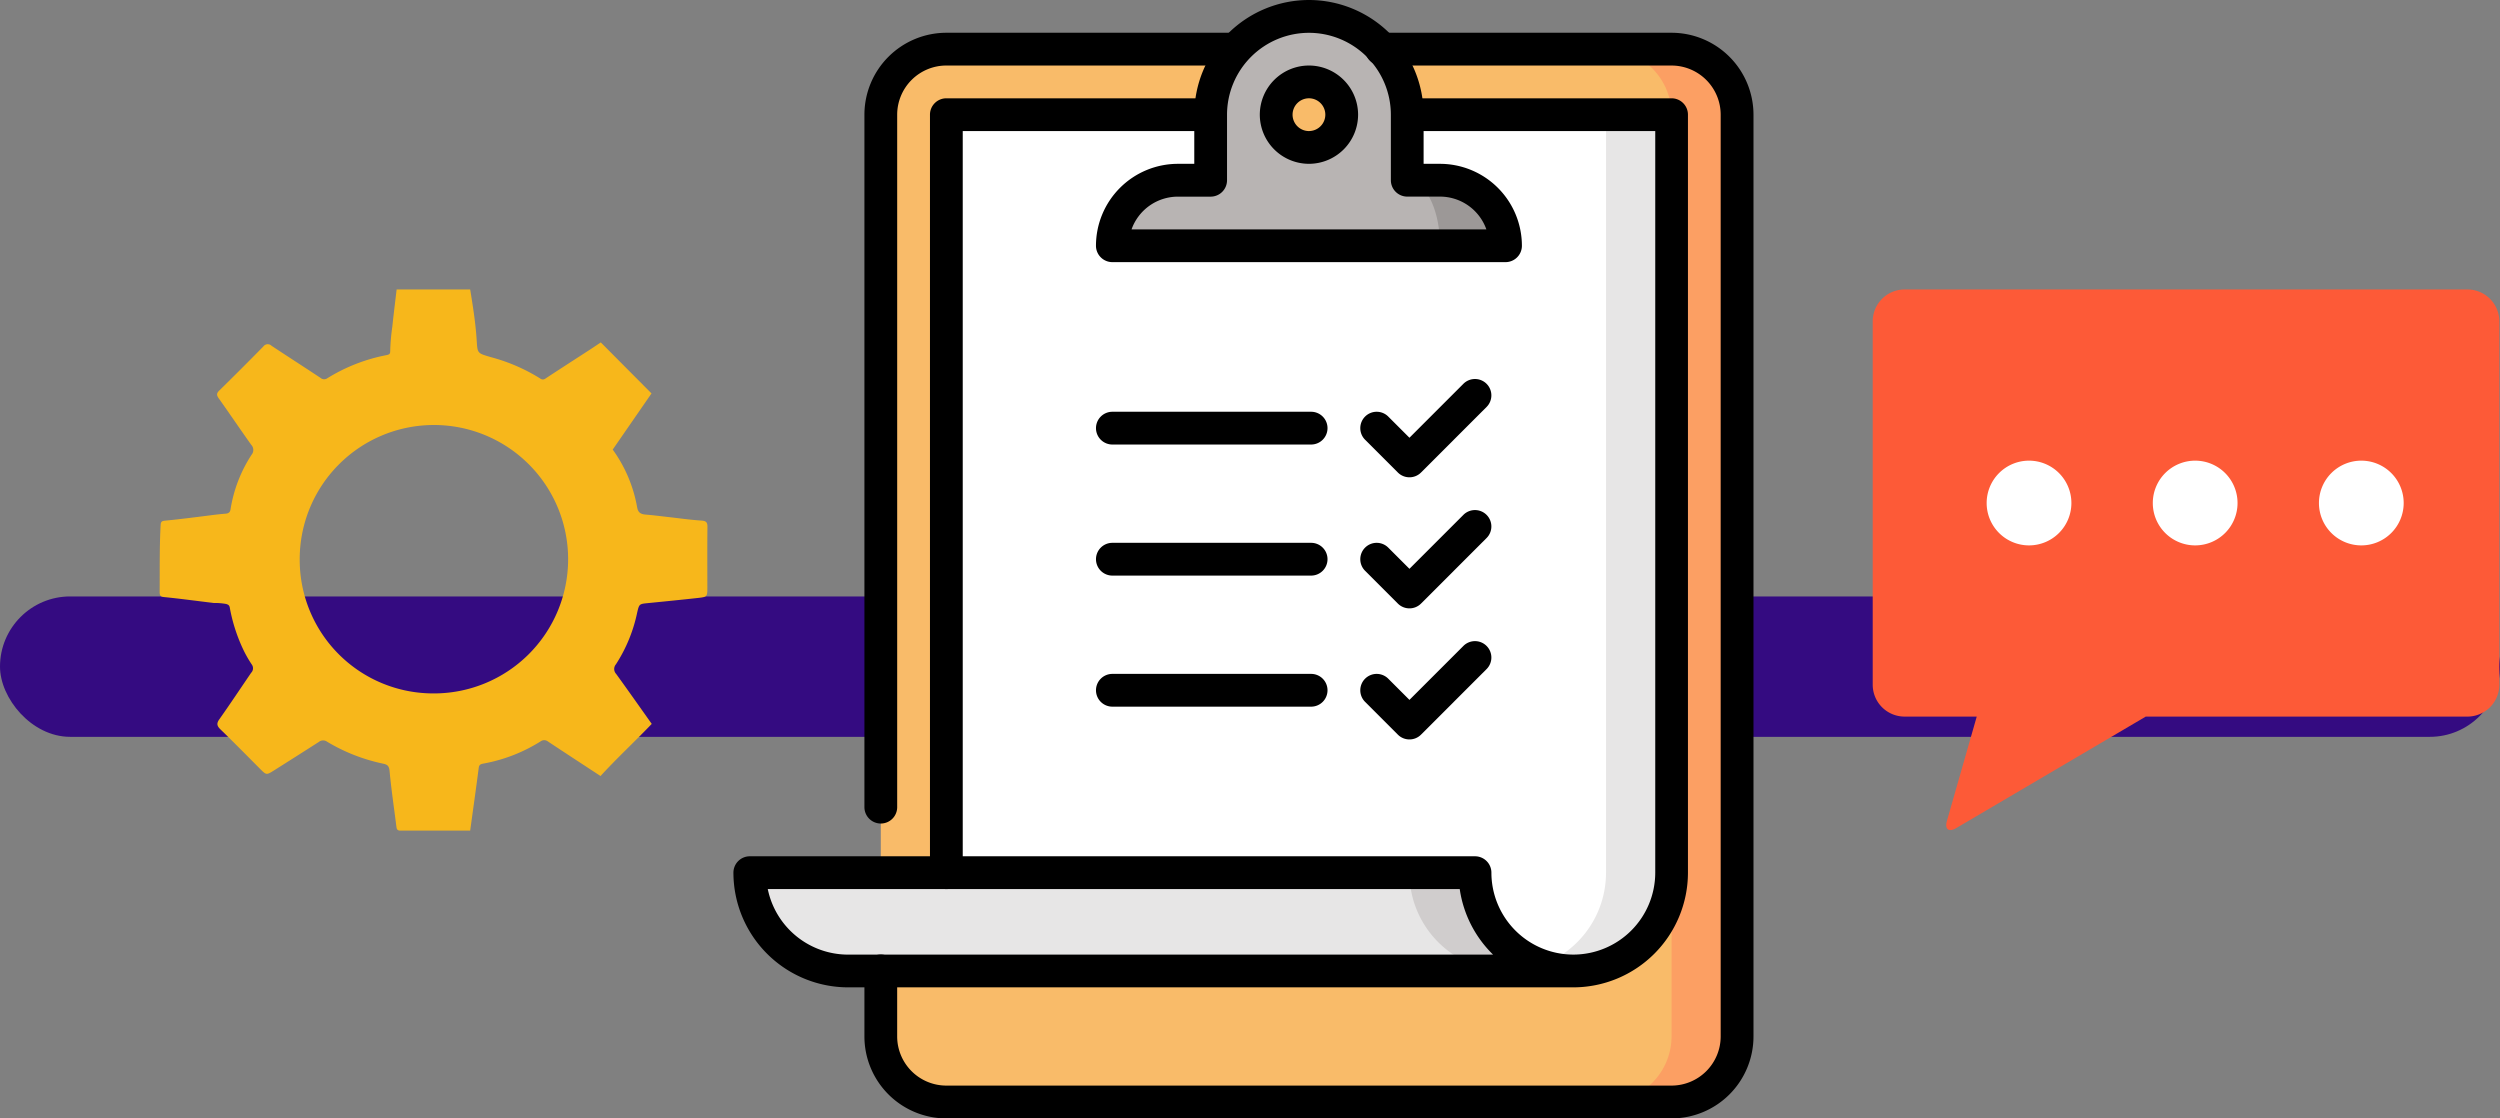 <svg xmlns="http://www.w3.org/2000/svg" xmlns:xlink="http://www.w3.org/1999/xlink" width="190" height="85" viewBox="0 0 190 85">
  <rect x="0" y="0" width="190" height="85" fill="#808080" stroke="none"/>
  <defs>
    <clipPath id="clip-path">
      <path id="path7857" d="M0-682.665H85v85H0Z" transform="translate(0 682.665)"/>
    </clipPath>
    <clipPath id="clip-path-2">
      <rect id="Rectángulo_401327" data-name="Rectángulo 401327" width="41.631" height="41.124" fill="#f7b71b"/>
    </clipPath>
    <clipPath id="clip-path-3">
      <rect id="Rectángulo_401337" data-name="Rectángulo 401337" width="47.623" height="41.084" transform="translate(0)" fill="#fd5a37"/>
    </clipPath>
  </defs>
  <g id="Grupo_1106749" data-name="Grupo 1106749" transform="translate(-1020.051 -436)">
    <g id="Grupo_1106746" data-name="Grupo 1106746" transform="translate(0 0.329)">
      <rect id="Rectángulo_402949" data-name="Rectángulo 402949" width="190" height="10.671" rx="5.336" transform="translate(1020.051 481)" fill="#340b81"/>
      <g id="g7851" transform="translate(1072.051 1118.336)">
        <g id="g7853" transform="translate(0 -682.665)">
          <g id="g7855" clip-path="url(#clip-path)">
            <g id="g7861" transform="translate(70.059 3.735)">
              <path id="path7863" d="M-35.019,0H-40V80.02h4.98a5,5,0,0,0,4.98-4.98V4.98A5,5,0,0,0-35.019,0" transform="translate(40)" fill="#fc9f63"/>
            </g>
            <g id="g7865" transform="translate(14.941 3.735)">
              <path id="path7867" d="M-422.568-35.019a5,5,0,0,0-4.98-4.98h-50.137a5,5,0,0,0-4.98,4.98V35.039a5,5,0,0,0,4.98,4.98h50.137a5,5,0,0,0,4.98-4.98V22.588L-450.126-1.235Z" transform="translate(482.665 40)" fill="#f9bb69"/>
            </g>
            <g id="g7869" transform="translate(4.98 44.741)">
              <path id="path7871" d="M-352.529,0l-35.2,21.582h-14.941a7.471,7.471,0,0,0,7.471,7.471h50.137Z" transform="translate(402.666)" fill="#e7e6e6"/>
            </g>
            <g id="g7873" transform="translate(55.117 44.741)">
              <path id="path7875" d="M0,0V21.582a7.471,7.471,0,0,0,7.471,7.471h4.98V0Z" fill="#d0cdcd"/>
            </g>
            <g id="g7877" transform="translate(65.078 8.716)">
              <path id="path7879" d="M-35.019,0-40,64.651a7.456,7.456,0,0,0,2.49.427,7.471,7.471,0,0,0,7.471-7.471V0Z" transform="translate(40)" fill="#e7e6e6"/>
            </g>
            <g id="g7881" transform="translate(19.922 8.716)">
              <path id="path7883" d="M-228.41,0a4.98,4.98,0,0,1-4.98,4.98A4.981,4.981,0,0,1-238.371,0h-22.523V57.607h40.176a7.473,7.473,0,0,0,4.98,7.044,7.473,7.473,0,0,0,4.98-7.044V0Z" transform="translate(260.894)" fill="#fff"/>
            </g>
            <g id="g7885" transform="translate(54.951 13.696)">
              <path id="path7887" d="M-17.507,0H-20l2.49,4.98h4.98A4.981,4.981,0,0,0-17.507,0" transform="translate(19.997)" fill="#9c9897"/>
            </g>
            <g id="g7889" transform="translate(32.539 1.245)">
              <path id="path7891" d="M-105.058-70.039a2.49,2.49,0,0,1-2.49-2.49,2.49,2.49,0,0,1,2.49-2.49,2.49,2.49,0,0,1,2.49,2.49,2.49,2.49,0,0,1-2.49,2.49m7.471,2.49s0-4.98,0-4.98A7.471,7.471,0,0,0-105.058-80a7.471,7.471,0,0,0-7.471,7.471v4.98h-2.49a4.981,4.981,0,0,0-4.98,4.98h24.9c0-2.75-1.115-4.98-2.49-4.98" transform="translate(120 80)" fill="#b8b4b3"/>
            </g>
            <g id="g7893" transform="translate(51.382 38.765)">
              <path id="path7895" d="M-6.265-22.529a1.241,1.241,0,0,1-.88-.365l-2.49-2.49a1.245,1.245,0,0,1,0-1.761,1.245,1.245,0,0,1,1.761,0l1.61,1.61,4.1-4.1a1.245,1.245,0,0,1,1.761,0,1.245,1.245,0,0,1,0,1.761l-4.98,4.98A1.241,1.241,0,0,1-6.265-22.529Z" transform="translate(10 30)"/>
            </g>
            <g id="g7897" transform="translate(51.382 28.804)">
              <path id="path7899" d="M-6.265-22.529a1.241,1.241,0,0,1-.88-.365l-2.49-2.49a1.245,1.245,0,0,1,0-1.761,1.245,1.245,0,0,1,1.761,0l1.61,1.61,4.1-4.1a1.245,1.245,0,0,1,1.761,0,1.245,1.245,0,0,1,0,1.761l-4.98,4.98A1.241,1.241,0,0,1-6.265-22.529Z" transform="translate(10 30)"/>
            </g>
            <g id="g7901" transform="translate(51.382 48.726)">
              <path id="path7903" d="M-6.265-22.529a1.241,1.241,0,0,1-.88-.365l-2.49-2.49a1.245,1.245,0,0,1,0-1.761,1.245,1.245,0,0,1,1.761,0l1.61,1.61,4.1-4.1a1.245,1.245,0,0,1,1.761,0,1.245,1.245,0,0,1,0,1.761l-4.98,4.98A1.241,1.241,0,0,1-6.265-22.529Z" transform="translate(10 30)"/>
            </g>
            <g id="g7905" transform="translate(31.294 41.255)">
              <path id="path7907" d="M-114.98-7.51h-15.107a1.245,1.245,0,0,1-1.245-1.245A1.245,1.245,0,0,1-130.088-10h15.107a1.245,1.245,0,0,1,1.245,1.245A1.245,1.245,0,0,1-114.98-7.51Z" transform="translate(131.333 10)"/>
            </g>
            <g id="g7909" transform="translate(31.294 31.294)">
              <path id="path7911" d="M-114.98-7.51h-15.107a1.245,1.245,0,0,1-1.245-1.245A1.245,1.245,0,0,1-130.088-10h15.107a1.245,1.245,0,0,1,1.245,1.245A1.245,1.245,0,0,1-114.98-7.51Z" transform="translate(131.333 10)"/>
            </g>
            <g id="g7913" transform="translate(31.294 51.216)">
              <path id="path7915" d="M-114.98-7.51h-15.107a1.245,1.245,0,0,1-1.245-1.245A1.245,1.245,0,0,1-130.088-10h15.107a1.245,1.245,0,0,1,1.245,1.245A1.245,1.245,0,0,1-114.98-7.51Z" transform="translate(131.333 10)"/>
            </g>
            <g id="g7917" transform="translate(3.735 7.471)">
              <path id="path7919" d="M-352,57.568h-55.117a8.726,8.726,0,0,1-8.716-8.716,1.245,1.245,0,0,1,1.245-1.245h55.117a1.245,1.245,0,0,1,1.245,1.245A6.233,6.233,0,0,0-352,55.078a6.233,6.233,0,0,0,6.226-6.226V-7.51h-18.282a1.245,1.245,0,0,1-1.245-1.245A1.245,1.245,0,0,1-364.061-10h19.527a1.245,1.245,0,0,1,1.245,1.245V48.853A8.726,8.726,0,0,1-352,57.568ZM-413.222,50.1a6.237,6.237,0,0,0,6.1,4.98H-358.1a8.7,8.7,0,0,1-2.533-4.98Z" transform="translate(415.838 10)"/>
            </g>
            <g id="g7921" transform="translate(18.677 7.471)">
              <path id="path7923" d="M-164.706,50.1a1.245,1.245,0,0,1-1.245-1.245V-8.755A1.245,1.245,0,0,1-164.706-10h19.418a1.245,1.245,0,0,1,1.245,1.245,1.245,1.245,0,0,1-1.245,1.245h-18.173V48.853A1.245,1.245,0,0,1-164.706,50.1Z" transform="translate(165.952 10)"/>
            </g>
            <g id="g7925" transform="translate(13.696 2.49)">
              <path id="path7927" d="M-8.755-412.568A1.245,1.245,0,0,1-10-413.813V-466.44a6.233,6.233,0,0,1,6.226-6.226H18.165a1.245,1.245,0,0,1,1.245,1.245,1.245,1.245,0,0,1-1.245,1.245H-3.774A3.74,3.74,0,0,0-7.51-466.44v52.627A1.245,1.245,0,0,1-8.755-412.568Z" transform="translate(10 472.666)"/>
            </g>
            <g id="g7929" transform="translate(13.696 2.49)">
              <path id="path7931" d="M-254.246,72.51h-55.117a6.233,6.233,0,0,1-6.226-6.226V61.3a1.245,1.245,0,0,1,1.245-1.245A1.245,1.245,0,0,1-313.1,61.3v4.98a3.74,3.74,0,0,0,3.735,3.735h55.117a3.74,3.74,0,0,0,3.735-3.735V-3.774a3.74,3.74,0,0,0-3.735-3.735h-22.048a1.245,1.245,0,0,1-1.245-1.245A1.245,1.245,0,0,1-276.294-10h22.048a6.233,6.233,0,0,1,6.226,6.226V66.284A6.233,6.233,0,0,1-254.246,72.51Z" transform="translate(315.589 10)"/>
            </g>
            <g id="g7933" transform="translate(31.294 0)">
              <path id="path7935" d="M-53.813-70A8.726,8.726,0,0,1-45.1-61.284v3.735h1.245a6.233,6.233,0,0,1,6.226,6.226,1.245,1.245,0,0,1-1.245,1.245H-68.755A1.245,1.245,0,0,1-70-51.323a6.233,6.233,0,0,1,6.226-6.226h1.245v-3.735A8.726,8.726,0,0,1-53.813-70ZM-40.33-52.568a3.742,3.742,0,0,0-3.522-2.49h-2.49A1.245,1.245,0,0,1-47.588-56.3v-4.98a6.233,6.233,0,0,0-6.226-6.226,6.233,6.233,0,0,0-6.226,6.226v4.98a1.245,1.245,0,0,1-1.245,1.245h-2.49a3.742,3.742,0,0,0-3.522,2.49Z" transform="translate(70 70)"/>
            </g>
            <g id="g7937" transform="translate(43.745 4.98)">
              <path id="path7939" d="M-46.265-30a3.74,3.74,0,0,1,3.735,3.735,3.74,3.74,0,0,1-3.735,3.735A3.74,3.74,0,0,1-50-26.265,3.74,3.74,0,0,1-46.265-30Zm0,4.98a1.247,1.247,0,0,0,1.245-1.245,1.247,1.247,0,0,0-1.245-1.245,1.247,1.247,0,0,0-1.245,1.245A1.247,1.247,0,0,0-46.265-25.019Z" transform="translate(50 30)"/>
            </g>
          </g>
        </g>
      </g>
    </g>
    <g id="Grupo_1106747" data-name="Grupo 1106747" transform="translate(1032.185 458)">
      <g id="Grupo_1099412" data-name="Grupo 1099412" transform="translate(0 0)" clip-path="url(#clip-path-2)">
        <path id="Trazado_873512" data-name="Trazado 873512" d="M23.6,41.124c.224-1.627.445-3.188.647-4.752.032-.251.135-.3.366-.341a12.259,12.259,0,0,0,4.332-1.682.46.46,0,0,1,.568.006c1.319.874,2.643,1.738,3.993,2.623,1.253-1.368,2.616-2.628,3.893-3.962-.915-1.288-1.8-2.549-2.707-3.8a.545.545,0,0,1-.015-.728,11.563,11.563,0,0,0,1.617-3.944c.153-.65.161-.642.829-.709,1.261-.125,2.523-.251,3.782-.39.722-.08.72-.091.72-.832,0-1.525-.01-3.051.007-4.576,0-.364-.118-.449-.471-.473-.85-.057-1.7-.179-2.545-.274-.553-.062-1.1-.133-1.659-.179-.37-.031-.592-.123-.67-.565a10.615,10.615,0,0,0-1.855-4.378L37.381,7.9,33.526,4.024c-.33.22-.638.428-.95.63-1.089.707-2.182,1.408-3.266,2.124a.314.314,0,0,1-.392-.015,13.749,13.749,0,0,0-3.78-1.629l-.074-.023c-.937-.277-.907-.279-.972-1.287C24.01,2.547,23.809,1.283,23.6,0h-5.59c-.111.952-.23,1.886-.327,2.822a15.52,15.52,0,0,0-.162,1.9c0,.206-.131.236-.3.271A13.267,13.267,0,0,0,12.75,6.742a.419.419,0,0,1-.526-.023C10.991,5.9,9.743,5.1,8.51,4.284a.415.415,0,0,0-.633.052Q6.22,6.025,4.531,7.681c-.217.213-.21.353-.043.589.833,1.174,1.64,2.368,2.475,3.541a.565.565,0,0,1,.025.747,10.623,10.623,0,0,0-1.6,4.145c-.029.206-.123.318-.382.338-.721.054-1.438.165-2.157.251-.809.1-1.617.2-2.427.277-.239.022-.332.065-.347.329C-.019,19.59.013,21.282,0,22.973c0,.262.036.375.35.406,1.26.125,2.516.3,3.774.449a4.742,4.742,0,0,1,.93.074c.154.049.242.095.274.269a12.777,12.777,0,0,0,.984,3.108A8.944,8.944,0,0,0,7,28.5a.486.486,0,0,1-.047.633C6.15,30.31,5.36,31.5,4.535,32.667c-.231.327-.18.509.091.772,1.011.979,2,1.983,2.992,2.981.491.493.49.5,1.093.12q1.7-1.071,3.387-2.153a.52.52,0,0,1,.635-.012,13.754,13.754,0,0,0,4.224,1.658c.322.067.478.149.515.551.133,1.428.347,2.848.524,4.272.021.172.089.268.265.268H23.6M10.644,20.595A10.2,10.2,0,1,1,20.766,30.7a10.15,10.15,0,0,1-10.122-10.1" transform="translate(0)" fill="#f7b71b"/>
      </g>
    </g>
    <g id="Grupo_1106748" data-name="Grupo 1106748" transform="translate(1162.377 458)">
      <g id="Grupo_1099426" data-name="Grupo 1099426" transform="translate(0)" clip-path="url(#clip-path-3)">
        <path id="Trazado_873520" data-name="Trazado 873520" d="M45.206,0H2.417A2.425,2.425,0,0,0,0,2.417V30.044a2.424,2.424,0,0,0,2.417,2.417H7.906L5.641,40.384c-.182.639.137.886.71.549l14.4-8.472H45.206a2.425,2.425,0,0,0,2.417-2.417V2.417A2.425,2.425,0,0,0,45.206,0" transform="translate(0)" fill="#fd5a37"/>
        <path id="Trazado_873521" data-name="Trazado 873521" d="M86.823,158.641a3.22,3.22,0,1,0,3.22-3.221,3.221,3.221,0,0,0-3.22,3.221" transform="translate(-52.909 -142.41)" fill="#fff"/>
        <path id="Trazado_873522" data-name="Trazado 873522" d="M237.67,158.641a3.22,3.22,0,1,0,3.22-3.221,3.22,3.22,0,0,0-3.22,3.221" transform="translate(-216.383 -142.41)" fill="#fff"/>
        <path id="Trazado_873523" data-name="Trazado 873523" d="M388.518,158.641a3.22,3.22,0,1,0,3.22-3.221,3.221,3.221,0,0,0-3.22,3.221" transform="translate(-379.858 -142.41)" fill="#fff"/>
      </g>
    </g>
  </g>
</svg>
